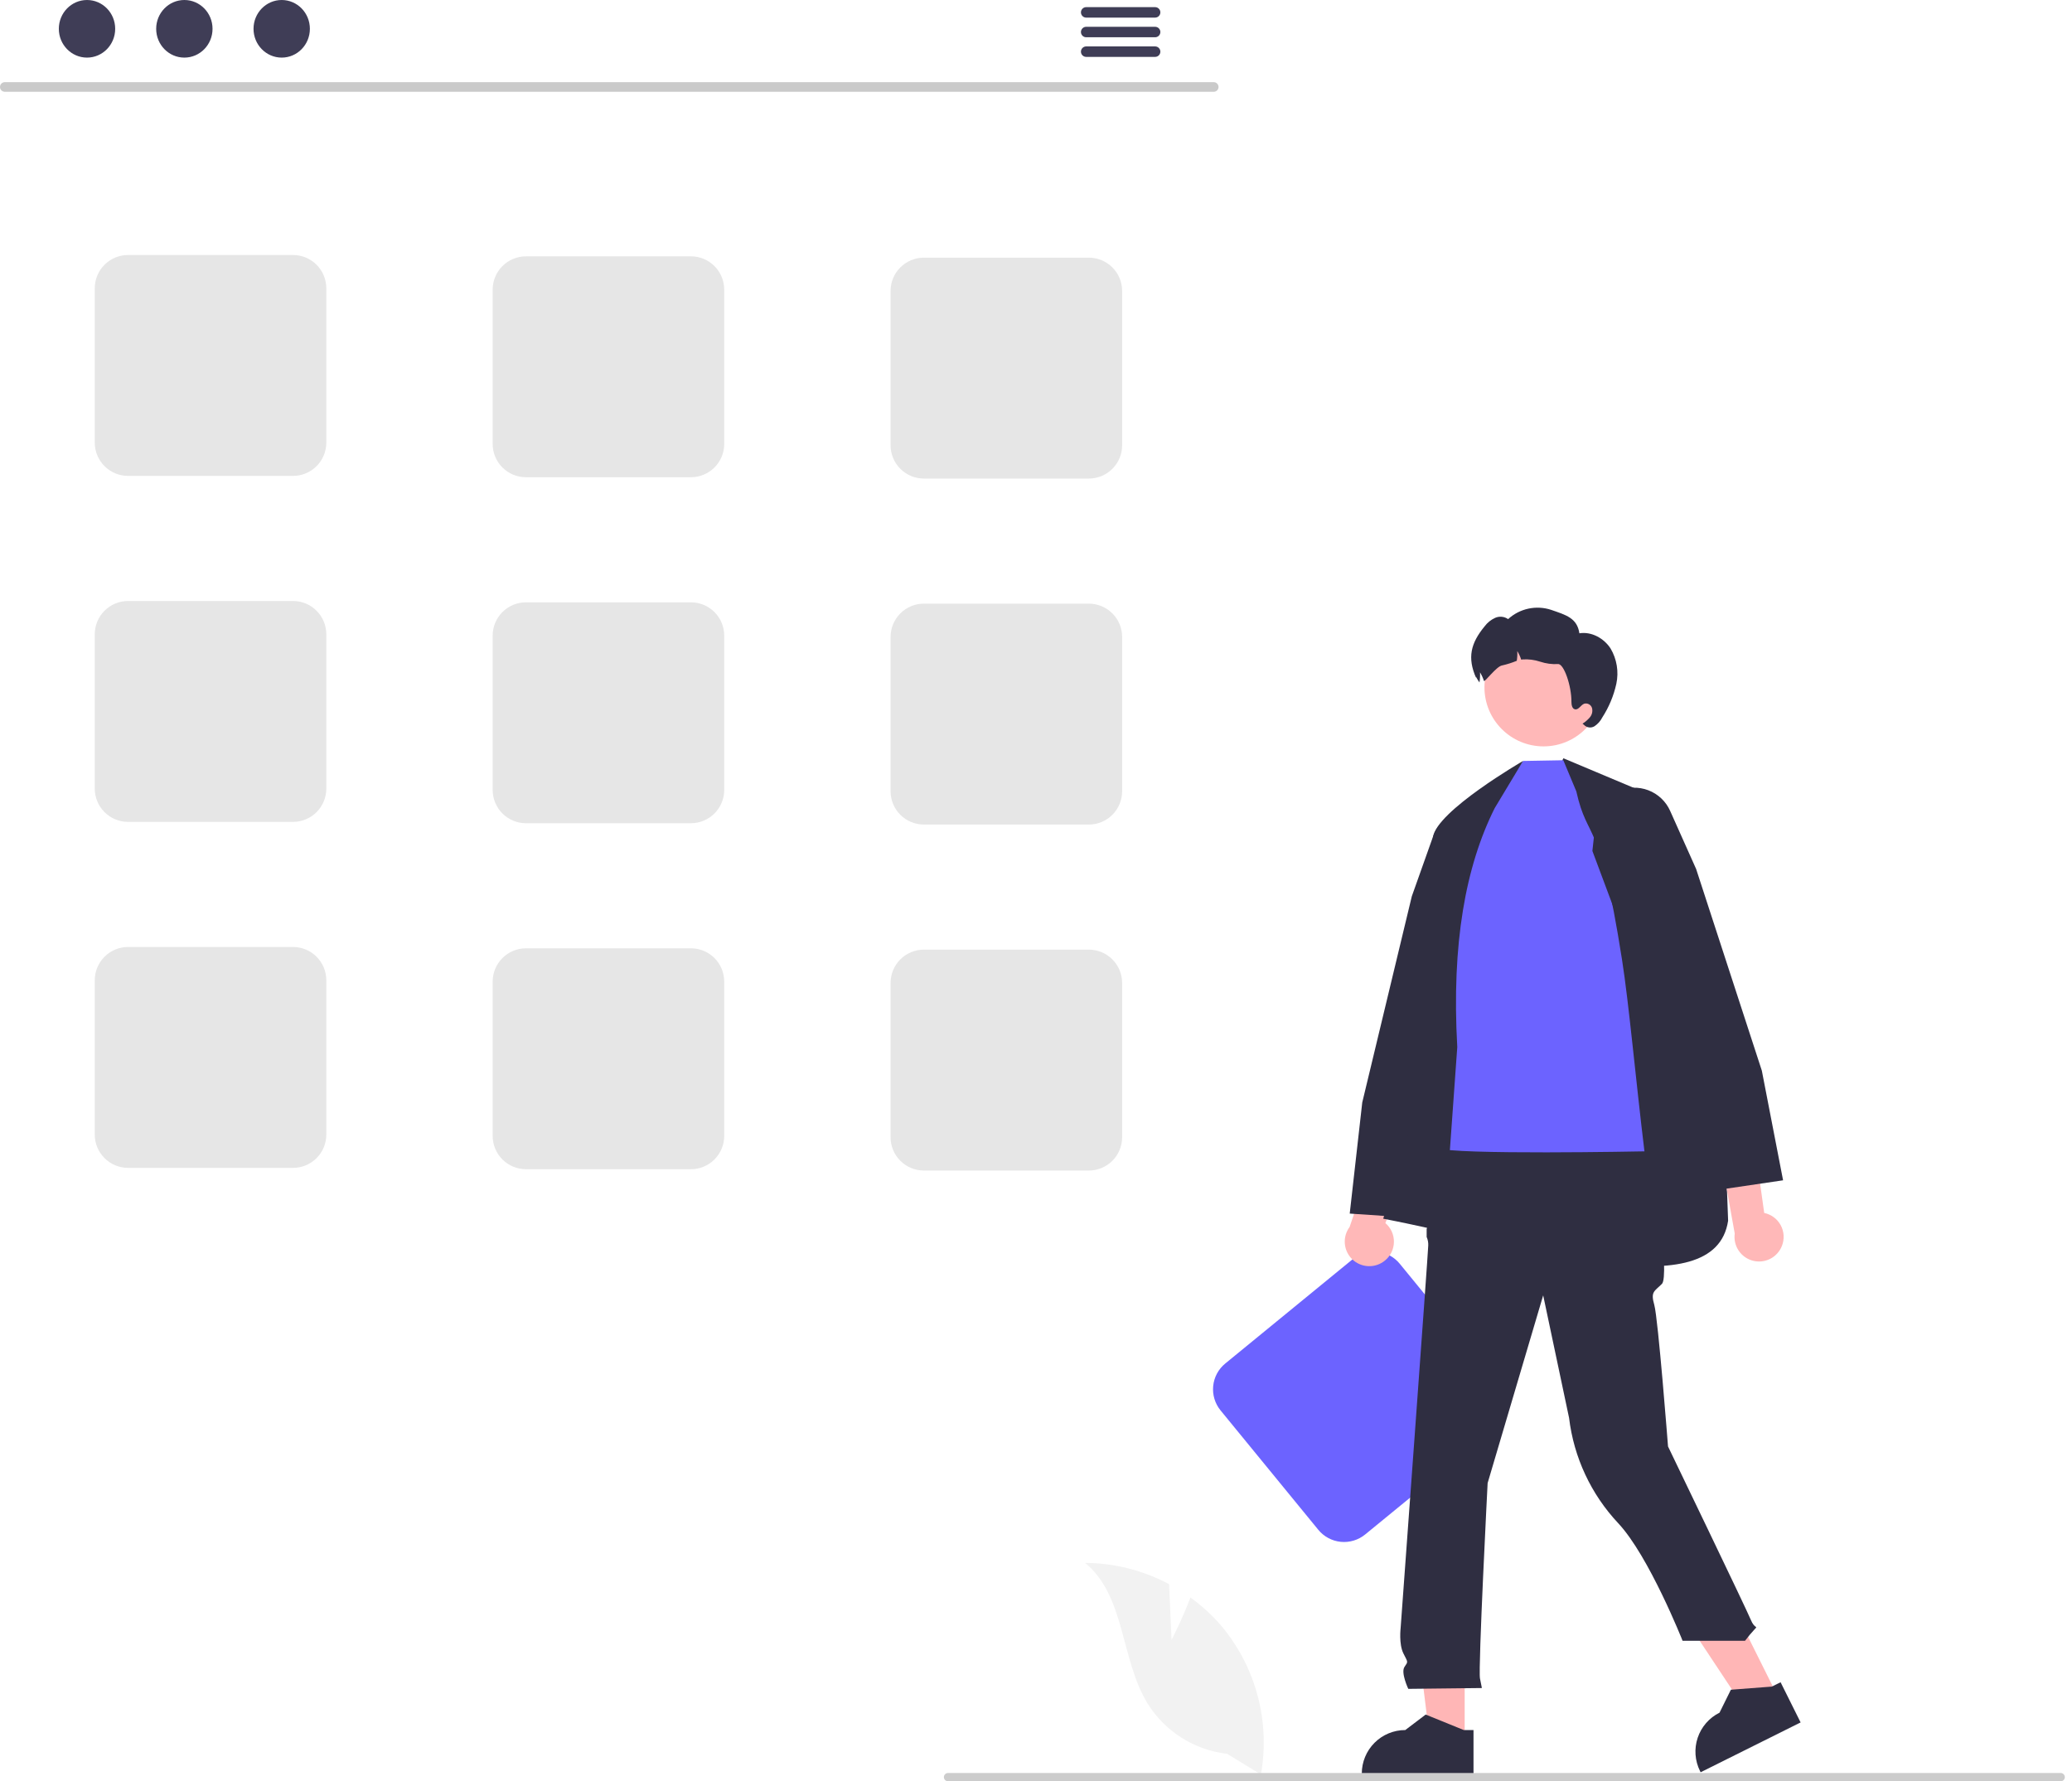 <svg width="221" height="190" viewBox="0 0 221 190" fill="none" xmlns="http://www.w3.org/2000/svg">
<g clip-path="url(#clip0_71_631)">
<path d="M31.256 50.762H13.655C12.715 50.761 11.813 50.387 11.148 49.722C10.482 49.057 10.108 48.155 10.107 47.214V30.748C10.108 29.808 10.482 28.906 11.148 28.24C11.813 27.575 12.715 27.201 13.655 27.2H31.256C32.197 27.201 33.099 27.575 33.764 28.24C34.43 28.906 34.804 29.808 34.805 30.748V47.214C34.804 48.155 34.43 49.057 33.764 49.722C33.099 50.387 32.197 50.761 31.256 50.762Z" fill="#E6E6E6"/>
<path d="M73.697 50.904H56.096C55.156 50.903 54.254 50.529 53.588 49.864C52.923 49.199 52.549 48.297 52.548 47.356V30.89C52.549 29.95 52.923 29.048 53.588 28.382C54.254 27.717 55.156 27.343 56.096 27.342H73.697C74.638 27.343 75.54 27.717 76.205 28.382C76.871 29.048 77.245 29.95 77.246 30.89V47.356C77.245 48.297 76.871 49.199 76.205 49.864C75.54 50.529 74.638 50.903 73.697 50.904Z" fill="#E6E6E6"/>
<path d="M116.138 51.046H98.537C97.597 51.045 96.695 50.671 96.029 50.006C95.364 49.34 94.99 48.439 94.989 47.498V31.032C94.99 30.092 95.364 29.19 96.029 28.524C96.695 27.859 97.597 27.485 98.537 27.484H116.138C117.079 27.485 117.981 27.859 118.646 28.524C119.312 29.19 119.686 30.092 119.687 31.032V47.498C119.686 48.439 119.312 49.34 118.646 50.006C117.981 50.671 117.079 51.045 116.138 51.046Z" fill="#E6E6E6"/>
<path d="M31.256 87.668H13.655C12.715 87.666 11.813 87.292 11.148 86.627C10.482 85.962 10.108 85.06 10.107 84.119V67.654C10.108 66.713 10.482 65.811 11.148 65.146C11.813 64.48 12.715 64.106 13.655 64.105H31.256C32.197 64.106 33.099 64.48 33.764 65.146C34.43 65.811 34.804 66.713 34.805 67.654V84.119C34.804 85.06 34.43 85.962 33.764 86.627C33.099 87.292 32.197 87.666 31.256 87.668Z" fill="#E6E6E6"/>
<path d="M73.697 87.809H56.096C55.156 87.808 54.254 87.434 53.588 86.769C52.923 86.104 52.549 85.202 52.548 84.261V67.796C52.549 66.855 52.923 65.953 53.588 65.287C54.254 64.622 55.156 64.248 56.096 64.247H73.697C74.638 64.248 75.54 64.622 76.205 65.287C76.871 65.953 77.245 66.855 77.246 67.796V84.261C77.245 85.202 76.871 86.104 76.205 86.769C75.54 87.434 74.638 87.808 73.697 87.809Z" fill="#E6E6E6"/>
<path d="M116.138 87.951H98.537C97.597 87.95 96.695 87.576 96.029 86.911C95.364 86.246 94.99 85.344 94.989 84.403V67.938C94.99 66.997 95.364 66.095 96.029 65.429C96.695 64.764 97.597 64.39 98.537 64.389H116.138C117.079 64.39 117.981 64.764 118.646 65.429C119.312 66.095 119.686 66.997 119.687 67.938V84.403C119.686 85.344 119.312 86.246 118.646 86.911C117.981 87.576 117.079 87.95 116.138 87.951Z" fill="#E6E6E6"/>
<path d="M31.256 124.573H13.655C12.715 124.572 11.813 124.197 11.148 123.532C10.482 122.867 10.108 121.965 10.107 121.024V104.559C10.108 103.618 10.482 102.716 11.148 102.051C11.813 101.385 12.715 101.011 13.655 101.01H31.256C32.197 101.011 33.099 101.385 33.764 102.051C34.43 102.716 34.804 103.618 34.805 104.559V121.024C34.804 121.965 34.43 122.867 33.764 123.532C33.099 124.197 32.197 124.572 31.256 124.573Z" fill="#E6E6E6"/>
<path d="M73.697 124.715H56.096C55.156 124.714 54.254 124.339 53.588 123.674C52.923 123.009 52.549 122.107 52.548 121.166V104.701C52.549 103.76 52.923 102.858 53.588 102.193C54.254 101.527 55.156 101.153 56.096 101.152H73.697C74.638 101.153 75.54 101.527 76.205 102.193C76.871 102.858 77.245 103.76 77.246 104.701V121.166C77.245 122.107 76.871 123.009 76.205 123.674C75.54 124.339 74.638 124.714 73.697 124.715Z" fill="#E6E6E6"/>
<path d="M116.138 124.857H98.537C97.597 124.855 96.695 124.481 96.029 123.816C95.364 123.151 94.99 122.249 94.989 121.308V104.843C94.99 103.902 95.364 103 96.029 102.335C96.695 101.669 97.597 101.295 98.537 101.294H116.138C117.079 101.295 117.981 101.669 118.646 102.335C119.312 103 119.686 103.902 119.687 104.843V121.308C119.686 122.249 119.312 123.151 118.646 123.816C117.981 124.481 117.079 124.855 116.138 124.857Z" fill="#E6E6E6"/>
<path d="M159.225 152.529L145.605 163.678C144.877 164.273 143.942 164.554 143.006 164.461C142.069 164.368 141.208 163.907 140.612 163.179L130.182 150.438C129.587 149.71 129.306 148.775 129.399 147.838C129.492 146.902 129.953 146.041 130.681 145.445L144.3 134.296C145.029 133.701 145.964 133.419 146.9 133.512C147.836 133.606 148.697 134.067 149.294 134.794L159.723 147.535C160.319 148.264 160.6 149.199 160.507 150.135C160.413 151.071 159.953 151.932 159.225 152.529Z" fill="#6C63FF"/>
<path d="M124.959 174.922L124.695 168.976C121.938 167.503 118.864 166.725 115.738 166.709C120.04 170.226 119.502 177.005 122.419 181.735C123.34 183.203 124.579 184.445 126.045 185.369C127.512 186.293 129.167 186.875 130.889 187.072L134.488 189.276C134.982 186.523 134.873 183.694 134.169 180.987C133.465 178.279 132.182 175.757 130.409 173.593C129.402 172.389 128.248 171.316 126.973 170.4C126.111 172.674 124.959 174.922 124.959 174.922Z" fill="#F2F2F2"/>
<path d="M147.722 134.454C148.017 134.213 148.255 133.91 148.42 133.566C148.585 133.223 148.672 132.848 148.677 132.467C148.681 132.087 148.601 131.709 148.444 131.363C148.287 131.016 148.056 130.708 147.766 130.46L153.654 115.067L148.949 116.064L143.953 130.87C143.569 131.383 143.386 132.02 143.44 132.659C143.494 133.297 143.781 133.894 144.245 134.336C144.71 134.778 145.321 135.034 145.961 135.055C146.602 135.077 147.228 134.863 147.722 134.454Z" fill="#FFB8B8"/>
<path d="M145.298 117.596L150.584 95.604L152.855 89.211C153.04 88.692 153.325 88.215 153.695 87.807C154.064 87.398 154.511 87.067 155.009 86.833C155.508 86.598 156.047 86.464 156.598 86.439C157.148 86.413 157.698 86.497 158.215 86.685C158.895 86.934 159.498 87.355 159.967 87.906C160.435 88.457 160.754 89.119 160.89 89.83L161.459 92.82L150.876 129.827L150.852 129.912L143.962 129.448L145.298 117.596Z" fill="#2F2E41"/>
<path d="M166.751 80.881L154.982 104.683L147.536 129.992C163.222 133.05 182.904 139.594 184.321 130.209C183.448 104.045 180.698 95.7 175.02 84.357L166.751 80.881Z" fill="#2F2E41"/>
<path d="M156.222 185.743L152.527 185.743L150.769 171.489L156.223 171.489L156.222 185.743Z" fill="#FFB6B6"/>
<path d="M157.165 189.325L145.249 189.324V189.174C145.249 187.944 145.738 186.764 146.608 185.894C147.477 185.025 148.657 184.536 149.887 184.536H149.887L152.064 182.885L156.125 184.536L157.165 184.536L157.165 189.325Z" fill="#2F2E41"/>
<path d="M189.612 180.938L186.305 182.587L178.373 170.614L183.254 168.181L189.612 180.938Z" fill="#FFB6B6"/>
<path d="M192.054 183.724L181.39 189.039L181.322 188.904C180.774 187.803 180.685 186.529 181.075 185.363C181.466 184.197 182.303 183.233 183.404 182.684L183.405 182.684L184.616 180.235L188.987 179.902L189.918 179.438L192.054 183.724Z" fill="#2F2E41"/>
<path d="M154.585 121.007L174.962 121.721L176.485 124.55C176.485 124.55 178.081 136.127 177.264 136.944C176.447 137.761 176.038 137.761 176.447 139.192C176.855 140.622 177.912 154.287 177.912 154.287C177.912 154.287 186.329 171.747 186.738 172.769C187.147 173.79 187.555 173.382 187.147 173.79C186.785 174.181 186.444 174.59 186.125 175.016H179.465C179.465 175.016 175.879 165.971 172.597 162.472C169.698 159.383 167.862 155.448 167.358 151.242L164.596 138.17L158.671 158.193C158.671 158.193 157.649 178.012 157.854 179.033L158.058 180.055L150.208 180.143C150.208 180.143 149.391 178.42 149.8 177.807C150.208 177.194 150.184 177.362 149.685 176.359C149.187 175.356 149.391 173.656 149.391 173.656C149.391 173.656 152.337 133.471 152.337 132.858C152.353 132.542 152.294 132.228 152.167 131.939V131.107L152.95 128.158L154.585 121.007Z" fill="#2F2E41"/>
<path d="M168.13 84.411L166.743 81.092L162.451 81.168L157.975 87.499L153.276 107.257C153.276 107.257 151.589 121.69 153.276 122.452C154.964 123.214 175.397 122.809 175.397 122.809C174.451 115.014 173.746 107.085 173.003 102.349C170.547 86.694 169.388 89.988 168.13 84.411Z" fill="#6C63FF"/>
<path d="M162.451 81.168C162.451 81.168 153.204 86.513 152.842 89.303C152.48 92.094 151.27 126.245 151.27 126.245L154.54 124.132L155.433 111.685C154.81 100.625 156.331 92.381 159.424 86.201L162.451 81.168Z" fill="#2F2E41"/>
<path d="M164.634 79.613C168.114 79.613 170.936 76.791 170.936 73.311C170.936 69.83 168.114 67.009 164.634 67.009C161.153 67.009 158.332 69.83 158.332 73.311C158.332 76.791 161.153 79.613 164.634 79.613Z" fill="#FFB8B8"/>
<path d="M172.399 72.937C172.117 74.214 171.61 75.43 170.9 76.528C170.711 76.902 170.43 77.222 170.082 77.456C169.906 77.569 169.696 77.617 169.489 77.591C169.281 77.565 169.089 77.467 168.947 77.314L168.793 77.189C169.094 77.004 169.362 76.771 169.588 76.499C169.7 76.363 169.778 76.202 169.815 76.03C169.852 75.858 169.847 75.679 169.801 75.509C169.747 75.341 169.629 75.201 169.474 75.118C169.318 75.034 169.136 75.015 168.966 75.063C168.597 75.208 168.373 75.742 167.987 75.659C167.675 75.591 167.61 75.179 167.61 74.856C167.621 73.164 166.803 70.759 166.17 70.833C165.531 70.868 164.89 70.782 164.282 70.581C163.674 70.378 163.032 70.296 162.392 70.339C162.346 70.345 162.301 70.353 162.253 70.362C162.15 70.04 162.009 69.733 161.832 69.445C161.852 69.792 161.835 70.14 161.781 70.484C161.272 70.694 160.746 70.86 160.209 70.981C159.624 71.063 158.338 72.812 158.278 72.633C158.176 72.311 158.035 72.004 157.858 71.716C157.878 72.063 157.861 72.412 157.807 72.755C157.804 72.769 157.804 72.781 157.801 72.795C157.517 72.417 157.344 71.957 157.441 72.309C156.49 70.157 156.859 68.616 158.355 66.802C158.646 66.412 159.032 66.102 159.476 65.902C159.699 65.804 159.942 65.766 160.184 65.79C160.426 65.813 160.657 65.899 160.856 66.038C161.466 65.479 162.215 65.093 163.024 64.92C163.834 64.747 164.675 64.794 165.461 65.056C167.019 65.598 168.22 65.916 168.458 67.551C169.747 67.344 171.073 68.077 171.783 69.17C172.454 70.303 172.674 71.648 172.399 72.937Z" fill="#2F2E41"/>
<path d="M190.058 132.899C190.2 132.545 190.262 132.165 190.241 131.785C190.22 131.405 190.116 131.034 189.936 130.698C189.756 130.363 189.504 130.071 189.199 129.843C188.894 129.615 188.543 129.457 188.17 129.38L185.898 113.056L182.257 116.2L185.028 131.579C184.939 132.214 185.087 132.859 185.442 133.393C185.798 133.926 186.337 134.311 186.957 134.474C187.577 134.636 188.235 134.566 188.807 134.276C189.378 133.985 189.824 133.495 190.058 132.899Z" fill="#FFB8B8"/>
<path d="M183.351 126.905L169.845 90.768L170.175 87.742C170.256 87.023 170.52 86.338 170.944 85.751C171.368 85.165 171.936 84.698 172.594 84.396C173.095 84.168 173.636 84.041 174.187 84.022C174.737 84.004 175.286 84.095 175.801 84.29C176.316 84.484 176.788 84.779 177.189 85.157C177.59 85.534 177.912 85.988 178.137 86.491L180.911 92.695L187.918 114.202L190.184 125.898L183.351 126.905Z" fill="#2F2E41"/>
<path d="M220.236 189.559C220.236 189.617 220.224 189.674 220.202 189.728C220.18 189.782 220.148 189.83 220.107 189.871C220.066 189.912 220.017 189.945 219.964 189.967C219.91 189.989 219.853 190 219.795 190H101.116C100.999 190 100.887 189.954 100.804 189.871C100.722 189.788 100.675 189.676 100.675 189.559C100.675 189.442 100.722 189.33 100.804 189.247C100.887 189.165 100.999 189.118 101.116 189.118H219.795C219.853 189.118 219.91 189.129 219.964 189.151C220.017 189.173 220.066 189.206 220.107 189.247C220.148 189.288 220.18 189.337 220.202 189.39C220.224 189.444 220.236 189.501 220.236 189.559Z" fill="#CCCCCC"/>
<path d="M129.469 9.79H0.502C0.367 9.787 0.24 9.731 0.146 9.636C0.052 9.54 -0 9.411 -0 9.277C-0 9.143 0.052 9.014 0.146 8.918C0.24 8.822 0.367 8.767 0.502 8.764H129.469C129.603 8.767 129.731 8.822 129.824 8.918C129.918 9.014 129.971 9.143 129.971 9.277C129.971 9.411 129.918 9.54 129.824 9.636C129.731 9.731 129.603 9.787 129.469 9.79Z" fill="#CACACA"/>
<path d="M9.281 6.145C10.941 6.145 12.286 4.77 12.286 3.073C12.286 1.376 10.941 0 9.281 0C7.621 0 6.275 1.376 6.275 3.073C6.275 4.77 7.621 6.145 9.281 6.145Z" fill="#3F3D56"/>
<path d="M19.664 6.145C21.324 6.145 22.669 4.77 22.669 3.073C22.669 1.376 21.324 0 19.664 0C18.004 0 16.658 1.376 16.658 3.073C16.658 4.77 18.004 6.145 19.664 6.145Z" fill="#3F3D56"/>
<path d="M30.047 6.145C31.707 6.145 33.052 4.77 33.052 3.073C33.052 1.376 31.707 0 30.047 0C28.387 0 27.041 1.376 27.041 3.073C27.041 4.77 28.387 6.145 30.047 6.145Z" fill="#3F3D56"/>
<path d="M123.217 0.762H115.841C115.695 0.764 115.556 0.825 115.454 0.929C115.351 1.033 115.294 1.174 115.294 1.32C115.294 1.466 115.351 1.607 115.454 1.711C115.556 1.816 115.695 1.876 115.841 1.879H123.217C123.363 1.876 123.503 1.816 123.605 1.711C123.707 1.607 123.765 1.466 123.765 1.32C123.765 1.174 123.707 1.033 123.605 0.929C123.503 0.825 123.363 0.764 123.217 0.762Z" fill="#3F3D56"/>
<path d="M123.217 2.858H115.841C115.695 2.861 115.556 2.921 115.454 3.025C115.351 3.13 115.294 3.27 115.294 3.416C115.294 3.563 115.351 3.703 115.454 3.807C115.556 3.912 115.695 3.972 115.841 3.975H123.217C123.363 3.972 123.503 3.912 123.605 3.807C123.707 3.703 123.765 3.563 123.765 3.416C123.765 3.27 123.707 3.13 123.605 3.025C123.503 2.921 123.363 2.861 123.217 2.858Z" fill="#3F3D56"/>
<path d="M123.217 4.951H115.841C115.695 4.954 115.556 5.014 115.454 5.119C115.351 5.223 115.294 5.364 115.294 5.51C115.294 5.656 115.351 5.797 115.454 5.901C115.556 6.005 115.695 6.066 115.841 6.068H123.217C123.363 6.066 123.503 6.005 123.605 5.901C123.707 5.797 123.765 5.656 123.765 5.51C123.765 5.364 123.707 5.223 123.605 5.119C123.503 5.014 123.363 4.954 123.217 4.951Z" fill="#3F3D56"/>
</g>
<defs>
<clipPath id="clip0_71_631">
<rect width="220.235" height="190" fill="white"/>
</clipPath>
</defs>
</svg>
